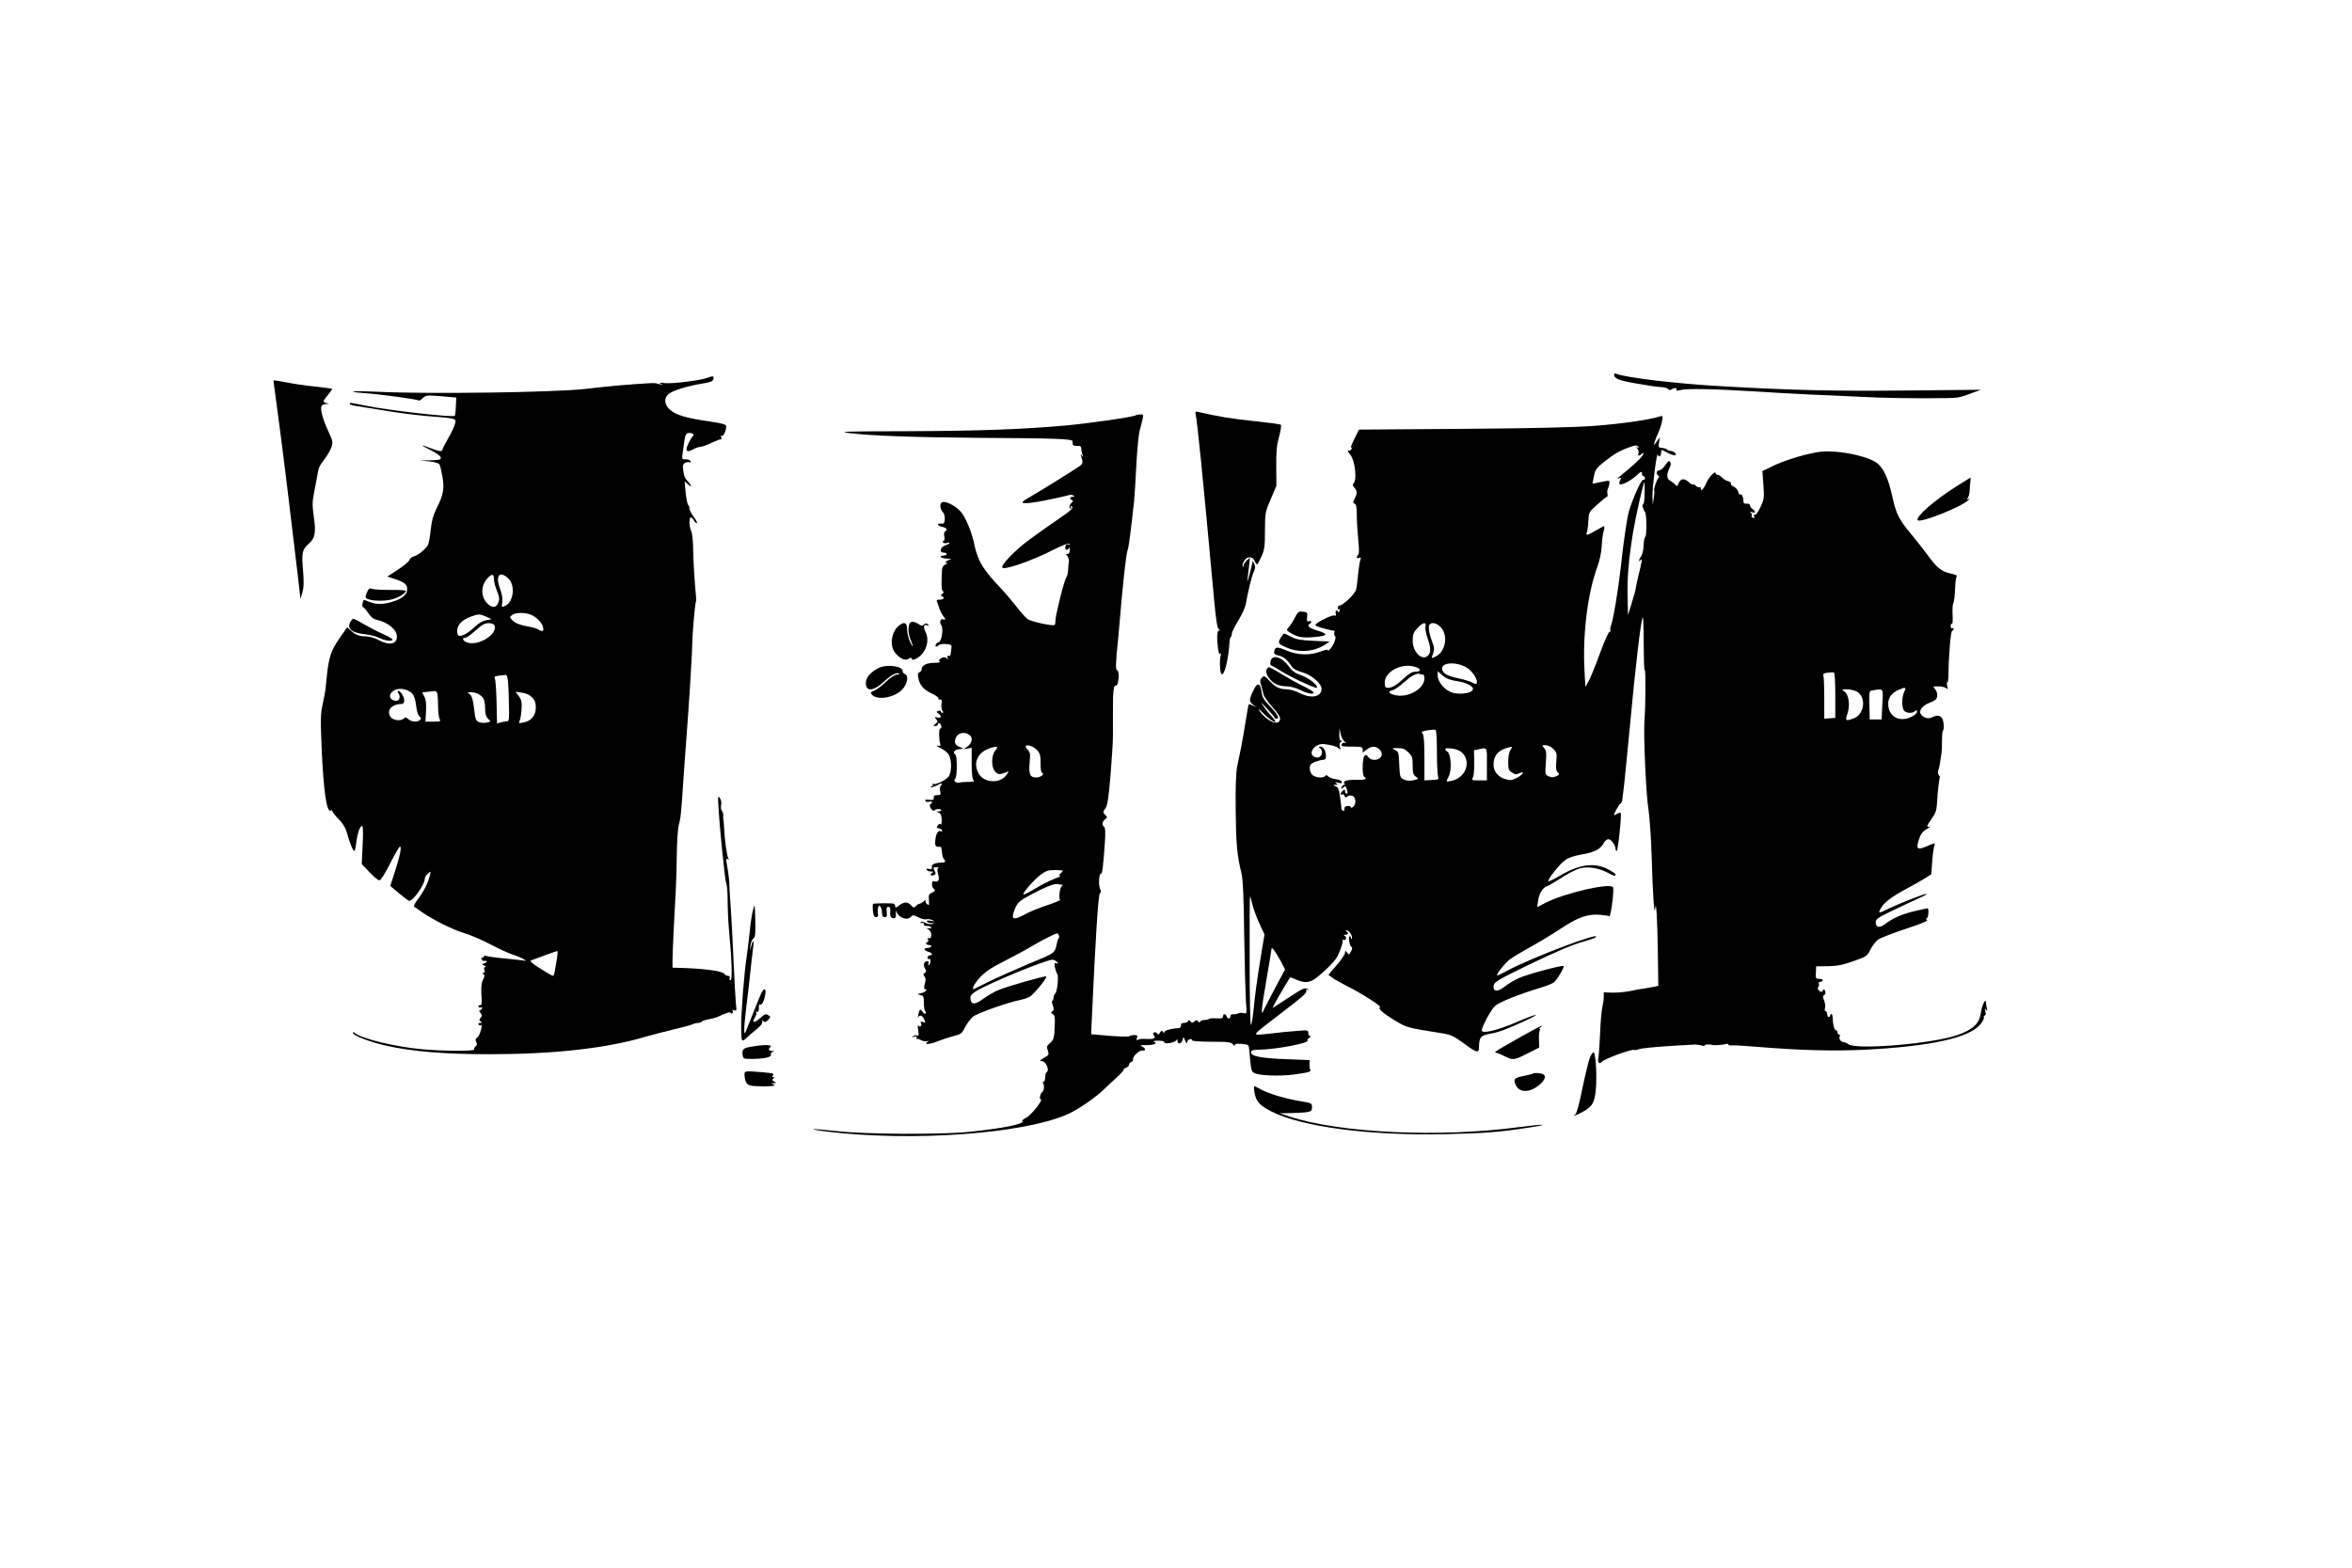 <?xml version="1.0" standalone="no"?>
<!DOCTYPE svg PUBLIC "-//W3C//DTD SVG 20010904//EN"
 "http://www.w3.org/TR/2001/REC-SVG-20010904/DTD/svg10.dtd">
<svg version="1.0" xmlns="http://www.w3.org/2000/svg"
 width="1600pt" height="1067pt" viewBox="0 0 1600 1067"
 preserveAspectRatio="xMidYMid meet">
<g transform="translate(0,1067) scale(0.1,-0.1)"
fill="#000000" stroke="none">
<path d="M10980 8123 c0 -29 32 -42 155 -63 72 -13 147 -24 168 -24 21 -1 41
-7 45 -13 5 -8 13 -9 22 -3 21 13 43 12 34 -1 -5 -8 3 -9 27 -3 44 12 228 8
519 -10 212 -14 450 -25 825 -41 156 -6 498 -7 540 0 17 2 59 15 95 29 l65 24
-505 -5 c-483 -5 -764 1 -1240 28 -315 17 -664 58 -736 86 -7 3 -14 1 -14 -4z"/>
<path d="M4811 8099 c-43 -17 -235 -41 -286 -36 -35 4 -44 3 -30 -4 17 -8 16
-9 -5 -4 -14 4 -29 7 -35 8 -18 3 -248 -14 -345 -25 -52 -6 -113 -12 -135 -15
-209 -23 -1054 -35 -1400 -19 -99 5 -177 5 -174 2 3 -4 44 -9 90 -12 95 -6
349 -41 357 -49 3 -3 16 4 28 16 21 20 28 21 125 13 l103 -9 -3 -60 c-1 -33
-5 -62 -7 -64 -13 -13 -455 37 -608 69 -114 23 -106 22 -106 11 0 -5 24 -11
53 -15 28 -4 113 -18 187 -30 74 -13 198 -29 275 -36 214 -17 208 -16 201 -51
-3 -17 -24 -61 -46 -99 -22 -38 -40 -73 -40 -79 0 -16 -23 -13 -80 9 -74 29
-74 24 0 -13 37 -18 66 -39 68 -49 3 -16 -6 -18 -70 -20 l-73 -1 63 -6 c36 -4
66 -12 71 -20 5 -7 14 -45 21 -85 14 -83 6 -125 -42 -219 -21 -43 -32 -82 -38
-143 -5 -45 -13 -92 -19 -102 -15 -28 -68 -71 -96 -78 -14 -3 -27 -15 -30 -25
-4 -10 -39 -40 -78 -65 l-72 -47 52 -17 c66 -22 83 -36 83 -70 0 -36 -35 -65
-103 -85 -64 -19 -108 -19 -154 0 -20 8 -37 14 -38 13 -9 -11 -14 -48 -7 -48
5 0 21 -18 36 -40 16 -25 36 -42 54 -46 80 -17 142 -67 142 -116 0 -52 -52
-62 -124 -23 -28 15 -64 25 -87 25 -44 0 -72 11 -106 42 l-21 20 -54 -77 c-55
-79 -71 -126 -84 -250 -3 -33 -7 -73 -9 -90 -2 -16 -11 -65 -20 -107 -15 -69
-15 -105 -6 -320 13 -279 34 -420 62 -403 5 4 9 2 9 -3 0 -6 19 -30 43 -55 30
-30 48 -60 57 -93 18 -68 41 -124 50 -124 4 0 10 24 13 53 8 65 25 117 40 117
7 0 8 -41 4 -129 l-6 -130 52 -55 c29 -31 60 -56 68 -56 9 0 38 45 73 115 32
63 62 115 67 115 13 0 -1 -68 -35 -172 l-31 -96 58 -49 c32 -26 63 -50 68 -52
25 -8 109 110 109 152 0 8 9 22 21 33 20 18 20 18 14 -11 -13 -52 -41 -108
-79 -159 -21 -27 -34 -51 -29 -55 5 -3 29 -20 53 -37 80 -55 215 -122 291
-144 40 -12 119 -46 174 -75 55 -29 123 -60 150 -69 28 -9 61 -23 75 -31 25
-14 25 -14 -10 -9 -19 2 -78 9 -132 14 -53 5 -103 13 -112 16 -9 3 -16 1 -16
-6 0 -6 -4 -8 -10 -5 -6 3 -7 -1 -4 -9 3 -9 9 -15 12 -14 26 3 33 -5 12 -14
-24 -10 -24 -10 -5 -18 11 -5 14 -9 7 -9 -9 -1 -11 -8 -7 -21 4 -13 2 -20 -7
-20 -10 0 -10 -2 0 -8 10 -7 10 -14 -2 -38 -11 -21 -14 -48 -11 -101 4 -62 3
-73 -11 -73 -8 0 -12 -5 -9 -10 4 -6 11 -8 16 -5 5 4 9 2 9 -4 0 -5 -6 -11
-12 -14 -10 -3 -10 -7 1 -20 11 -14 11 -20 0 -33 -10 -13 -10 -17 2 -25 11 -7
11 -9 -4 -9 -10 0 -15 -5 -12 -10 4 -6 10 -8 15 -5 17 11 -4 -70 -22 -83 -14
-10 -16 -18 -8 -32 7 -13 6 -21 -5 -30 -8 -7 -12 -16 -9 -21 7 -12 -216 -11
-356 2 -181 16 -410 72 -456 110 -8 7 -14 7 -14 2 0 -18 118 -64 227 -88 181
-40 397 -58 703 -58 430 0 790 39 1054 117 45 13 133 36 196 51 63 15 123 31
132 36 10 5 27 9 37 9 11 0 22 4 25 9 4 5 25 12 48 16 23 4 49 11 58 15 55 27
90 38 90 29 0 -5 5 -7 10 -4 6 4 7 11 4 17 -5 8 -1 9 11 4 16 -6 17 -2 11 46
-3 29 -10 161 -16 293 -6 132 -14 294 -19 360 -5 66 -9 131 -9 145 1 25 -7 94
-19 159 -4 26 -3 32 7 26 10 -6 11 -4 4 6 -9 15 -25 126 -28 204 -1 28 -4 55
-5 60 -2 6 -2 18 -1 28 1 10 -4 24 -10 32 -6 7 -8 25 -4 39 3 15 0 33 -9 46
-13 18 -14 13 -10 -52 8 -148 44 -504 53 -526 6 -13 10 -67 10 -121 0 -55 4
-143 9 -197 19 -199 24 -344 11 -344 -7 0 -10 7 -6 15 3 10 -1 15 -11 15 -9 0
-21 7 -27 15 -13 17 -123 33 -261 38 l-90 3 0 54 c0 53 12 297 22 470 3 47 6
157 7 245 1 88 7 178 13 200 13 45 17 79 32 310 6 88 15 219 21 290 17 222 39
567 39 635 1 71 19 279 26 289 2 4 -1 54 -7 111 -5 58 -11 159 -12 225 -1 71
-7 129 -14 142 -14 26 -16 93 -2 93 5 0 14 -9 20 -20 6 -11 15 -20 20 -20 6 0
-3 19 -20 42 -16 22 -30 48 -30 58 0 9 -4 20 -9 25 -5 6 -13 44 -17 85 l-7 75
22 -19 c35 -32 27 -10 -15 37 -6 7 -13 31 -16 55 -5 35 -3 44 13 53 11 5 24 7
31 3 6 -4 9 -1 6 7 -3 8 -17 14 -32 14 -27 -1 -28 0 -22 42 3 24 9 63 12 87 4
31 11 46 24 49 23 6 49 -10 34 -20 -13 -10 -44 -72 -44 -90 0 -17 18 -16 50 2
14 8 34 14 45 15 11 0 45 12 75 27 30 14 59 25 64 24 5 -1 6 5 2 14 -3 9 -2
13 4 10 11 -7 30 35 30 63 0 15 -20 20 -117 35 -152 22 -220 42 -262 76 -43
35 -47 83 -10 112 29 23 130 54 226 69 56 9 72 15 76 31 6 21 -5 23 -42 8z
m-1451 -1369 c0 -16 9 -53 21 -81 17 -44 18 -57 8 -81 -14 -35 -42 -36 -74 -4
-45 45 -45 121 0 170 31 34 45 33 45 -4z m95 7 c51 -43 41 -157 -14 -187 -29
-15 -30 -13 -24 24 3 22 -2 54 -15 89 -33 88 -6 126 53 74z m152 -248 c36 -13
73 -47 84 -77 13 -33 2 -44 -24 -28 -12 8 -40 17 -62 21 -66 11 -102 25 -121
46 -18 20 -18 21 1 35 22 17 82 18 122 3z m-299 -15 l37 -17 -38 -7 c-25 -5
-53 -21 -80 -48 -43 -41 -91 -67 -108 -56 -5 3 -9 17 -9 32 1 42 34 75 97 98
49 17 57 17 101 -2z m56 -60 c23 -60 -112 -143 -187 -115 -29 11 -37 31 -12
31 8 0 40 23 70 50 43 39 62 50 89 50 21 0 36 -6 40 -16z m90 -366 c3 -18 7
-90 8 -160 3 -107 1 -126 -12 -126 -8 1 -27 -3 -42 -7 l-27 -7 -3 144 c-2 78
-7 151 -11 160 -7 14 -2 17 30 21 21 2 41 4 45 5 4 1 9 -13 12 -30z m-650 -97
c13 -13 22 -41 27 -83 4 -37 13 -66 23 -73 12 -9 13 -14 4 -23 -17 -17 -59
-15 -80 5 -14 13 -21 14 -30 5 -21 -21 -76 -14 -92 11 -29 43 9 87 75 87 24 0
25 36 3 68 -18 27 -39 30 -23 3 17 -26 4 -53 -22 -49 -35 5 -47 33 -25 57 32
35 101 31 140 -8z m170 3 c3 -9 6 -47 6 -85 0 -39 5 -79 10 -90 10 -18 7 -19
-42 -19 l-54 0 4 69 c3 49 0 79 -11 100 l-15 30 37 4 c20 2 41 4 47 5 7 1 15
-5 18 -14z m279 -6 c36 -19 46 -40 47 -95 0 -39 5 -58 20 -73 20 -20 20 -20
-7 -26 -14 -4 -38 -3 -52 2 -24 9 -27 16 -36 93 -8 63 -15 86 -29 97 -19 13
-18 14 8 14 15 0 37 -5 49 -12z m366 -22 c20 -21 26 -36 26 -71 0 -53 -31 -91
-84 -101 -31 -7 -34 -5 -26 12 5 10 11 45 13 78 3 49 0 63 -18 89 l-23 30 43
-6 c28 -3 52 -15 69 -31z m170 -1778 c-5 -29 -12 -68 -15 -85 -3 -18 -8 -33
-12 -33 -4 0 -43 22 -87 50 -54 34 -73 51 -63 55 51 20 174 64 179 64 4 1 2
-23 -2 -51z"/>
<path d="M1860 8081 c0 -3 14 -105 30 -225 27 -195 87 -684 137 -1111 l17
-150 13 45 c10 33 11 71 4 155 -10 119 -5 136 44 180 38 34 45 73 30 177 -11
78 -11 104 1 163 8 39 17 86 20 105 11 69 14 77 51 125 20 27 42 64 48 83 11
32 9 41 -23 111 -36 78 -54 144 -45 168 3 7 17 14 32 14 23 2 24 2 4 6 -30 6
-29 11 8 56 17 21 30 40 28 42 -2 1 -54 8 -116 15 -62 6 -151 19 -198 29 -47
9 -85 15 -85 12z"/>
<path d="M8134 7849 c11 -49 47 -404 125 -1257 13 -141 22 -196 32 -203 10 -6
10 -9 2 -9 -14 0 -17 -49 -7 -124 5 -33 10 -43 16 -34 6 8 7 4 2 -12 -4 -14
-6 -45 -5 -69 3 -77 21 -79 41 -4 12 48 22 115 24 165 0 14 4 30 9 34 4 4 7
15 7 24 0 9 20 49 45 90 25 41 47 91 50 110 13 78 39 187 53 217 12 24 13 38
5 55 l-11 23 -5 -25 c-18 -79 -36 -141 -31 -105 2 22 8 65 11 95 l6 55 -22
-19 c-11 -11 -21 -26 -22 -35 0 -11 -2 -12 -6 -3 -3 7 3 24 12 38 20 31 56 29
70 -3 5 -13 13 -23 16 -23 4 0 17 24 30 53 21 46 24 67 24 177 1 123 2 127 40
215 l38 90 -1 130 c-1 104 3 145 19 204 11 40 17 77 12 81 -4 4 -87 15 -183
25 -148 15 -250 32 -378 62 -20 5 -22 2 -18 -18z"/>
<path d="M7728 7845 c-11 -11 -304 -54 -468 -69 -307 -28 -602 -38 -1095 -40
-424 -1 -469 -2 -385 -13 142 -18 451 -29 870 -32 532 -3 645 -7 646 -23 0 -7
2 -18 2 -24 1 -5 14 -9 30 -8 21 1 27 -3 28 -20 0 -11 4 -30 8 -41 7 -17 6
-17 -4 -5 -10 13 -11 12 -5 -5 13 -38 12 -50 -9 -65 -27 -21 -298 -189 -354
-220 -71 -40 -36 -44 112 -16 75 15 147 31 160 35 13 6 29 5 37 0 11 -7 11 -9
-3 -9 -21 0 -24 -16 -6 -22 9 -3 8 -10 -5 -22 -15 -15 -16 -36 -1 -36 3 0 2 5
-2 12 -4 7 -3 8 5 4 18 -11 2 -26 -102 -97 -51 -35 -131 -91 -178 -126 -103
-75 -205 -181 -190 -196 16 -16 198 47 330 114 79 40 119 55 126 48 7 -7 5 -8
-6 -4 -11 4 -18 0 -22 -14 -6 -23 18 -30 26 -8 2 6 4 0 4 -15 0 -19 -5 -28
-16 -28 -10 0 -12 -3 -5 -8 11 -6 20 -39 14 -52 -1 -3 -3 -24 -4 -48 -1 -24
-7 -46 -12 -50 -11 -8 -74 -256 -74 -293 0 -14 -2 -28 -5 -31 -11 -10 -161 22
-185 40 -14 10 -49 50 -78 88 -30 38 -79 96 -111 129 -113 119 -150 181 -172
286 -17 86 -59 188 -93 227 -38 44 -111 79 -131 62 -14 -12 -9 -48 11 -67 7
-7 12 -27 11 -45 -2 -28 -6 -33 -24 -31 -34 4 -28 -14 7 -22 31 -7 38 -19 19
-31 -6 -3 -9 -19 -5 -35 3 -17 1 -29 -5 -29 -6 0 -7 -5 -4 -10 4 -6 15 -8 26
-5 31 10 21 -5 -11 -16 -35 -13 -43 -49 -10 -49 11 0 20 -4 20 -10 0 -5 -9
-10 -20 -10 -40 0 -19 -20 23 -21 23 -1 33 -3 22 -6 -27 -7 -43 -23 -24 -24 7
0 4 -4 -8 -9 -16 -6 -23 -19 -25 -37 -5 -101 -4 -139 6 -145 8 -6 6 -11 -4
-19 -11 -8 -12 -12 -2 -16 21 -8 13 -23 -14 -23 -21 0 -25 -3 -19 -17 4 -10
12 -31 17 -48 6 -16 17 -37 24 -46 18 -20 18 -30 0 -23 -19 7 -27 -21 -12 -41
16 -22 0 -115 -19 -115 -7 0 -15 -7 -19 -15 -6 -17 5 -20 21 -4 6 6 28 9 49 7
35 -3 39 -6 36 -28 -1 -14 -4 -32 -5 -41 0 -9 -7 -14 -14 -12 -9 4 -11 -1 -7
-13 4 -14 3 -15 -3 -6 -11 14 -30 13 -49 -3 -9 -7 -9 -12 0 -17 6 -4 -11 -8
-39 -8 -53 -1 -85 -17 -85 -43 0 -8 -7 -17 -15 -21 -11 -4 -13 -14 -8 -38 9
-50 36 -81 92 -107 28 -13 48 -28 45 -33 -3 -4 2 -8 11 -8 12 0 14 -7 10 -31
-3 -17 0 -37 6 -45 8 -10 8 -14 0 -14 -6 0 -11 4 -11 10 0 5 -7 7 -16 3 -16
-6 -16 -7 0 -18 23 -18 20 -34 -6 -27 -21 5 -22 4 -9 -12 12 -14 12 -18 -5
-31 -17 -13 -18 -14 -1 -15 9 0 17 5 17 10 0 18 18 11 23 -10 3 -11 0 -18 -6
-17 -11 2 -11 -69 -1 -105 4 -13 0 -15 -18 -12 -13 2 -5 -4 18 -15 22 -10 48
-30 57 -44 23 -35 22 -125 -1 -152 -22 -26 -90 -57 -104 -49 -7 4 -8 2 -4 -4
4 -7 2 -12 -5 -12 -7 0 -10 -3 -7 -6 4 -3 20 2 37 10 37 20 47 20 32 2 -7 -8
-9 -25 -5 -40 5 -23 3 -26 -20 -26 -20 0 -26 -5 -24 -17 2 -15 -3 -17 -31 -15
-23 3 -31 0 -26 -8 4 -6 15 -8 26 -5 11 4 19 2 19 -4 0 -6 -4 -11 -9 -11 -14
0 -1 -38 15 -44 8 -3 14 -2 14 2 0 4 11 7 24 7 27 0 25 -15 -2 -16 -14 0 -13
-2 3 -8 15 -6 20 -18 21 -50 0 -22 -3 -36 -6 -31 -4 7 -11 5 -20 -5 -11 -14
-10 -17 8 -22 12 -3 22 -10 22 -15 0 -5 -4 -7 -8 -4 -18 11 -35 -15 -39 -58
-4 -45 0 -50 37 -48 3 0 6 -16 8 -36 1 -20 7 -41 12 -46 18 -18 11 -26 -22
-26 -33 0 -60 -11 -59 -24 3 -20 -1 -24 -21 -18 -14 3 -19 2 -14 -6 4 -7 17
-12 29 -12 17 0 19 -2 7 -10 -18 -11 -8 -23 13 -14 13 4 14 10 7 24 -14 27
-13 30 13 29 12 0 17 -3 10 -5 -8 -4 -8 -15 -2 -40 12 -40 4 -58 -22 -51 -15
4 -19 0 -19 -18 0 -13 5 -27 10 -30 16 -10 12 -19 -12 -30 -19 -8 -22 -16 -19
-50 3 -35 1 -38 -13 -26 -9 7 -13 18 -9 25 3 6 -3 3 -14 -7 -11 -9 -24 -17
-30 -17 -6 0 -16 -7 -23 -15 -12 -14 -15 -13 -32 5 -24 26 -48 25 -82 -1 -20
-16 -26 -17 -26 -6 0 8 -6 17 -12 19 -11 3 -120 2 -138 -1 -3 -1 -4 -21 -2
-46 3 -35 8 -45 22 -45 13 0 16 6 12 25 -2 13 -1 32 2 42 6 15 8 15 16 3 6 -8
10 -27 10 -42 0 -20 5 -28 18 -28 15 0 17 6 14 35 -3 26 0 35 11 35 11 0 15
-9 13 -34 -2 -23 2 -37 11 -41 23 -8 31 2 27 32 -2 16 -1 21 2 13 20 -47 77
-67 103 -36 10 11 17 11 48 -5 21 -11 45 -17 54 -14 9 3 27 1 40 -5 22 -10 21
-10 -9 -5 -20 3 -31 1 -27 -5 3 -6 18 -11 33 -11 26 -2 26 -2 3 -6 -13 -3 -35
1 -47 8 -13 7 -27 9 -31 6 -3 -4 1 -7 11 -7 9 0 14 -4 11 -10 -3 -6 5 -10 19
-10 14 0 28 -4 31 -10 4 -6 -5 -8 -22 -6 -15 2 -20 1 -10 -1 9 -2 22 -13 27
-23 12 -22 3 -53 -13 -43 -6 4 -8 0 -4 -10 3 -10 2 -17 -3 -17 -6 0 -10 -4
-10 -10 0 -5 9 -10 21 -10 11 0 17 -4 14 -10 -3 -5 -15 -10 -26 -10 -28 0 -24
-18 6 -26 27 -7 34 -24 10 -24 -8 0 -15 -7 -15 -16 0 -8 5 -12 10 -9 6 3 10
-3 10 -14 0 -11 -4 -23 -10 -26 -6 -3 -7 1 -4 9 4 10 1 16 -9 16 -21 0 -29
-27 -14 -51 10 -16 9 -21 -2 -29 -12 -7 -12 -11 -2 -24 9 -11 10 -24 2 -50 -5
-22 -6 -36 0 -36 24 0 5 -21 -23 -27 -32 -7 -32 -7 -8 -13 22 -5 25 -11 25
-55 0 -28 4 -53 10 -57 5 -4 6 -10 2 -14 -4 -4 -14 1 -21 12 -17 22 -21 19
-29 -21 -4 -16 -4 -24 -1 -17 9 20 28 14 41 -14 11 -23 10 -24 -9 -18 -14 4
-18 2 -14 -5 11 -17 -5 -36 -15 -20 -6 9 -7 -3 -3 -30 5 -32 4 -42 -4 -37 -7
4 -20 2 -29 -4 -15 -9 -14 -10 6 -4 16 4 21 3 17 -5 -4 -6 -4 -10 1 -9 4 1 18
-3 30 -10 12 -6 30 -9 40 -6 13 4 15 3 4 -4 -30 -21 10 -20 65 2 33 13 83 29
112 37 49 12 56 17 77 60 13 25 37 57 53 71 27 23 241 99 322 114 19 4 47 13
62 20 27 14 124 131 115 140 -6 7 -275 -70 -331 -95 -26 -11 -70 -37 -97 -57
-56 -41 -83 -41 -87 -2 -3 22 4 32 35 52 78 51 477 216 523 216 10 0 23 -7 30
-15 11 -13 10 -14 -4 -9 -13 5 -15 1 -10 -27 4 -19 11 -39 16 -46 11 -14 0
-125 -14 -134 -5 -3 -10 -16 -11 -27 -1 -12 -5 -22 -9 -22 -4 0 -2 -14 4 -31
8 -25 8 -33 -3 -40 -12 -8 -11 -11 3 -19 13 -8 16 -23 13 -77 -1 -38 -4 -70
-5 -73 -2 -3 -4 -10 -4 -17 -1 -6 -12 -21 -25 -32 -20 -17 -22 -24 -13 -49 9
-27 8 -31 -27 -50 -29 -17 -32 -22 -15 -22 29 0 56 -61 34 -75 -6 -3 -10 -19
-10 -36 0 -16 -5 -29 -11 -29 -6 0 -7 -5 -2 -12 9 -15 5 -51 -7 -58 -13 -9
-22 -50 -10 -50 20 0 -65 -108 -98 -124 -18 -9 -31 -20 -27 -25 12 -20 -143
-50 -370 -73 -193 -19 -703 -16 -894 6 -84 9 -156 15 -158 13 -2 -3 38 -10 89
-16 582 -71 1346 -16 1646 120 68 31 183 110 243 168 20 20 60 56 87 81 27 25
48 48 46 52 -2 4 5 9 16 13 11 3 20 12 20 20 0 7 7 16 16 19 9 3 14 11 12 18
-6 18 42 63 63 60 26 -4 24 17 -3 28 -18 7 -10 9 35 9 53 1 74 12 45 24 -7 3
6 6 30 6 25 1 42 -4 42 -10 0 -16 71 -4 82 13 6 10 8 8 8 -4 0 -26 26 -22 34
5 l7 22 11 -25 c9 -21 12 -22 15 -7 5 17 33 25 33 8 0 -5 59 -9 132 -9 115 0
134 -3 145 -18 8 -11 13 -13 13 -5 0 9 14 11 48 8 45 -4 47 -5 50 -38 13 -147
14 -149 35 -160 32 -18 174 -23 270 -10 101 14 119 19 110 33 -3 6 -6 23 -5
38 l1 27 -152 6 c-172 6 -247 20 -247 46 0 14 11 18 61 19 117 3 335 45 324
62 -3 5 3 13 12 19 10 6 12 11 6 11 -7 0 -13 9 -13 21 0 20 -3 21 -82 14 -46
-3 -119 -10 -163 -16 -113 -13 -120 -12 -105 6 7 9 72 61 144 115 170 130 200
156 192 169 -5 7 0 9 11 6 12 -4 11 -2 -3 6 -19 10 -35 2 -125 -57 -57 -38
-108 -70 -112 -72 -6 -3 103 186 119 207 2 2 18 -4 37 -12 60 -29 100 -25 147
14 76 62 128 117 143 151 24 54 36 96 29 104 -4 4 -2 4 5 0 17 -9 28 14 12 25
-11 7 -10 9 4 9 20 0 23 16 5 23 -8 3 -6 6 5 6 17 1 43 -46 32 -57 -3 -3 -5 0
-5 6 0 7 -4 12 -8 12 -12 0 -2 -64 11 -72 8 -5 7 -15 -3 -32 -12 -24 -14 -24
-26 -8 -13 16 -13 16 -14 0 0 -10 -25 -48 -56 -84 l-57 -67 24 -18 c13 -10 56
-34 94 -54 109 -54 247 -143 233 -148 -18 -8 22 -43 109 -95 73 -44 77 -45
310 -82 63 -10 82 -19 145 -65 93 -69 108 -73 109 -32 2 71 10 80 74 93 63 11
107 28 239 88 127 59 81 51 -60 -10 -128 -55 -234 -80 -234 -55 0 24 61 138
89 165 28 27 168 83 316 127 39 12 78 28 87 36 23 20 71 103 65 110 -9 8 -248
-56 -305 -82 -30 -14 -71 -38 -92 -55 -48 -38 -80 -40 -80 -5 0 31 17 42 220
141 200 97 321 149 401 170 35 10 68 21 73 26 56 48 -442 -140 -603 -228 -35
-19 -65 -33 -67 -31 -8 7 55 85 88 110 18 14 80 51 138 83 58 32 151 88 208
126 118 78 182 100 265 94 31 -3 60 -7 65 -10 10 -6 34 183 25 197 -20 32
-324 -38 -455 -104 l-61 -31 6 42 c6 49 30 88 60 100 12 4 58 31 102 59 44 29
98 56 120 62 54 15 123 5 184 -25 56 -29 61 -30 61 -16 0 5 -23 21 -52 36 -94
48 -196 33 -331 -47 -38 -23 -71 -38 -74 -35 -9 8 72 111 111 141 24 19 59 31
116 41 87 15 127 36 150 78 7 14 21 26 31 26 18 0 49 -40 49 -65 0 -8 4 -15 8
-15 9 0 35 250 27 259 -3 3 -15 0 -25 -7 -11 -7 -20 -10 -20 -7 0 12 33 70 43
77 6 3 12 15 13 25 1 10 7 59 13 108 5 50 22 214 36 365 39 426 78 756 90 769
3 2 5 -41 6 -95 2 -235 3 -264 8 -264 7 0 6 -237 -2 -338 -8 -105 11 -523 28
-617 7 -44 17 -188 21 -320 7 -248 18 -410 24 -345 6 67 15 -78 18 -307 l3
-221 -28 -6 c-15 -3 -44 -8 -63 -11 -19 -2 -64 -10 -100 -18 -36 -7 -91 -12
-122 -11 l-58 2 0 -31 c0 -18 -5 -50 -10 -72 -6 -22 -12 -101 -15 -175 -3 -74
-8 -147 -11 -162 -8 -39 4 -54 26 -30 18 19 208 88 217 78 3 -2 15 -1 27 4 22
8 112 17 281 27 50 3 97 5 105 6 8 0 28 -2 43 -6 16 -5 26 -4 24 0 -5 7 36 9
53 3 9 -4 75 1 94 7 10 3 16 1 13 -4 -3 -4 11 -7 31 -6 21 1 84 -3 142 -8 314
-26 536 -32 764 -21 439 23 699 80 776 170 17 20 28 42 26 49 -3 7 -1 13 5 13
7 0 9 11 5 28 -5 21 -4 24 5 12 9 -12 10 -10 5 10 -3 14 -6 32 -6 40 -1 34
-29 -23 -35 -73 -10 -72 -54 -113 -160 -150 -171 -59 -687 -102 -741 -62 -10
8 -26 15 -35 15 -18 0 -33 26 -23 41 3 5 0 9 -5 9 -6 0 -11 7 -11 15 0 8 -4
15 -9 15 -12 0 -23 38 -23 78 -1 17 -4 32 -9 32 -5 0 -9 -4 -9 -10 0 -5 -4
-10 -10 -10 -5 0 -10 9 -10 20 0 11 -5 20 -11 20 -6 0 -8 9 -4 21 4 11 1 34
-6 51 -10 24 -10 31 1 38 8 5 10 15 6 26 -6 15 -9 16 -16 4 -7 -11 -11 -12
-25 0 -10 8 -12 17 -6 23 5 5 7 16 4 23 -3 8 1 14 11 14 9 0 16 5 16 10 0 6
-11 10 -25 10 -23 0 -25 3 -22 43 l2 42 80 1 c63 1 99 8 173 34 90 32 94 34
117 81 14 26 37 56 52 67 16 10 99 43 187 72 107 35 154 55 145 61 -8 5 -9 9
-4 9 6 0 12 16 13 35 2 19 -1 35 -5 35 -4 0 -45 -9 -91 -20 -87 -21 -146 -47
-199 -88 -38 -28 -63 -23 -63 13 0 22 14 31 124 84 68 33 147 69 175 82 28 12
49 24 47 27 -6 5 -196 -69 -268 -105 -60 -29 -62 -29 -44 6 20 38 76 81 172
132 43 23 100 55 126 71 l46 29 7 97 c4 53 12 103 18 110 6 7 -16 2 -48 -13
-68 -30 -81 -24 -65 31 15 49 27 66 65 88 17 10 22 15 13 12 -26 -8 -22 5 13
54 24 32 33 57 35 94 5 87 16 181 20 185 2 2 -1 10 -7 17 -6 8 -8 22 -4 31 4
10 9 29 11 43 2 14 6 40 9 59 4 18 6 64 6 102 0 38 3 69 7 69 4 0 6 19 4 43
-4 53 -31 70 -75 48 -22 -10 -35 -11 -53 -2 -54 24 -36 73 36 101 36 14 46 23
48 45 2 15 -4 35 -14 46 -17 18 -16 19 22 19 22 0 46 -6 53 -12 11 -11 12 -8
7 15 -4 16 -3 26 1 24 4 -3 8 25 8 61 1 121 15 287 25 290 6 2 10 8 10 13 0 6
-4 7 -10 4 -5 -3 -10 3 -10 15 0 12 4 19 8 16 5 -3 7 23 5 57 -2 34 0 69 3 77
8 17 12 51 15 130 2 30 7 58 11 61 5 3 -16 11 -47 18 -61 14 -90 38 -162 138
-21 28 -69 89 -107 135 -82 99 -98 134 -125 258 -27 121 -62 194 -110 225 -49
33 -177 65 -283 72 -72 5 -105 1 -200 -22 -62 -15 -152 -45 -201 -68 l-88 -42
7 -95 c6 -90 5 -98 -21 -152 -16 -34 -32 -55 -38 -51 -6 4 -8 0 -4 -10 4 -11
2 -14 -8 -10 -8 3 -12 10 -9 15 4 6 0 15 -7 20 -10 7 -7 7 9 3 26 -8 29 3 5
21 -10 7 -18 18 -18 26 0 7 -10 12 -23 11 -16 -2 -22 3 -22 16 0 28 -11 52
-21 46 -5 -3 -11 5 -14 18 -4 14 -18 30 -31 36 -14 6 -22 15 -19 21 3 5 -5 12
-19 16 -13 3 -32 14 -42 25 -9 10 -23 19 -31 19 -7 0 -13 5 -13 12 0 19 -47
-31 -61 -65 -17 -42 -39 -65 -39 -42 0 9 -4 14 -9 10 -5 -3 -16 1 -24 9 -8 8
-17 13 -20 10 -3 -4 -16 3 -28 15 -33 30 -58 26 -72 -12 -6 -17 -8 -17 -23 -3
-8 9 -24 21 -35 27 -22 11 -22 48 -1 87 8 14 10 28 4 38 -7 12 -13 9 -33 -20
-13 -20 -32 -36 -41 -36 -20 0 -24 -25 -7 -36 6 -3 7 -9 3 -13 -12 -8 -36 -79
-31 -88 3 -5 1 -28 -3 -53 l-7 -45 -2 60 c-1 65 31 312 37 282 5 -23 22 -12
22 14 0 12 3 19 8 17 4 -2 24 -12 44 -23 21 -10 41 -15 45 -12 9 10 -7 25 -32
29 -11 1 -23 6 -26 10 -3 5 -17 9 -32 10 -25 2 -27 5 -21 38 l6 35 -22 -30
c-20 -28 -21 -28 -15 -5 4 14 16 45 27 69 11 24 22 59 25 79 6 33 5 35 -18 28
-72 -23 -248 -48 -434 -63 -154 -11 -398 -17 -910 -21 l-700 -5 -32 -64 c-17
-35 -27 -61 -22 -58 5 3 6 -1 3 -10 -4 -9 -13 -14 -21 -11 -8 4 -4 -7 10 -24
36 -42 51 -181 22 -202 -5 -4 -2 -14 8 -26 21 -23 21 -39 2 -75 -12 -24 -12
-29 0 -34 11 -4 15 -24 15 -82 0 -42 5 -116 10 -166 6 -57 6 -93 0 -99 -16
-16 -12 -29 6 -22 13 5 14 2 9 -11 -5 -10 -11 -54 -16 -98 -4 -44 -10 -92 -14
-107 -7 -29 -90 -108 -112 -108 -7 0 -13 -7 -13 -16 0 -8 4 -12 10 -9 6 4 7
-1 3 -11 -4 -11 -8 -13 -11 -6 -2 7 -8 10 -12 7 -5 -3 -6 -13 -3 -22 4 -11 2
-14 -8 -11 -14 5 -86 -27 -122 -54 -17 -13 -13 -16 45 -33 34 -10 67 -17 72
-16 5 1 6 -5 3 -12 -3 -8 -1 -19 5 -25 12 -12 -14 -73 -40 -94 -9 -8 -13 -8
-9 -1 4 6 -16 2 -46 -9 -75 -29 -156 -27 -236 6 -65 28 -77 26 -83 -8 -2 -15
5 -21 32 -27 33 -7 56 -27 90 -77 9 -14 35 -27 68 -36 61 -16 132 -76 132
-112 0 -57 -69 -70 -150 -29 -27 14 -65 25 -84 25 -50 0 -79 14 -119 57 -34
35 -38 37 -53 22 -13 -14 -14 -23 -5 -50 5 -19 13 -47 16 -62 3 -15 30 -55 61
-88 38 -42 54 -67 52 -82 -7 -50 -88 -17 -141 57 -13 19 -1 11 31 -21 59 -59
108 -77 55 -20 -16 17 -43 50 -58 72 -23 33 -19 30 23 -15 28 -30 51 -58 52
-62 0 -5 7 -8 15 -8 23 0 3 34 -52 91 -34 35 -46 56 -50 87 -8 63 -28 72 -51
25 -35 -69 -37 -84 -11 -105 l24 -19 -23 11 c-13 6 -25 10 -27 8 -2 -2 -11
-51 -20 -108 -9 -58 -23 -139 -31 -180 -9 -41 -21 -102 -28 -136 -8 -39 -12
-142 -10 -295 2 -224 9 -309 39 -429 10 -39 16 -160 19 -425 3 -203 9 -407 12
-452 6 -80 6 -82 -15 -76 -11 3 -29 2 -38 -2 -10 -5 -26 -7 -35 -6 -11 1 -18
-4 -18 -13 0 -20 -19 -21 -26 -1 -8 20 -24 19 -24 -1 0 -12 -10 -15 -45 -13
-24 2 -47 0 -51 -4 -4 -4 -18 -7 -30 -7 -13 0 -26 -5 -30 -11 -4 -8 -9 -7 -14
2 -7 10 -12 10 -25 -1 -14 -12 -18 -12 -27 1 -7 11 -11 11 -15 2 -2 -7 -15
-13 -28 -13 -16 0 -22 -5 -21 -17 0 -12 -6 -18 -19 -19 -44 -1 -95 -16 -95
-27 0 -8 -3 -8 -9 2 -7 11 -11 10 -20 -5 -9 -16 -12 -16 -20 -5 -5 7 -14 10
-20 6 -9 -5 -9 -10 -1 -20 16 -19 -2 -27 -53 -24 -24 2 -49 -1 -56 -5 -10 -6
-12 -3 -7 12 6 17 2 20 -21 19 -15 -1 -30 -5 -33 -8 -3 -4 -62 -2 -131 3
l-126 11 3 76 c26 576 45 875 56 882 9 6 9 14 1 32 -12 26 -6 110 7 102 8 -5
16 60 26 211 5 71 3 103 -5 108 -17 11 -13 37 7 52 16 12 16 14 0 30 -16 16
-16 19 1 43 15 21 22 66 35 221 9 107 17 231 17 275 0 44 0 127 0 185 -1 112
6 163 19 155 4 -3 10 5 14 18 10 36 7 87 -5 87 -11 0 -9 57 6 200 3 25 7 74
10 110 21 255 45 479 55 504 8 18 22 125 45 338 3 31 10 139 15 240 5 100 15
208 23 238 30 114 30 110 4 110 -13 0 -26 -2 -29 -5z m3418 -217 c5 -7 3 -8
-7 -3 -12 8 -12 6 0 -8 7 -9 11 -24 7 -32 -7 -18 5 -20 22 -3 7 7 12 8 12 3 0
-15 -39 -55 -105 -110 -84 -69 -82 -67 -61 -59 16 6 17 4 7 -14 -7 -13 -7 -23
-1 -27 12 -8 78 27 112 59 31 30 38 32 38 11 0 -8 5 -15 10 -15 6 0 10 -7 10
-15 0 -8 -6 -12 -12 -10 -12 5 -71 -126 -97 -215 -13 -45 -37 -207 -56 -385
-17 -150 -50 -351 -66 -392 -5 -14 -7 -29 -3 -34 3 -5 0 -8 -6 -7 -6 2 -35
-62 -64 -142 -29 -80 -64 -166 -77 -190 l-24 -45 -6 110 c-14 246 21 527 86
705 17 46 29 101 31 142 1 37 7 83 13 103 5 19 6 35 3 35 -4 0 -29 -14 -57
-30 -58 -34 -70 -37 -60 -12 4 9 9 44 10 77 3 59 3 60 61 112 32 29 62 53 66
53 4 0 5 10 3 21 -3 12 -1 27 3 33 3 6 8 22 10 34 3 22 0 23 -28 18 -16 -3
-43 -8 -59 -12 l-28 -5 10 51 c9 45 16 55 71 99 63 50 104 74 165 96 46 17 58
18 67 3z m42 -317 c-1 -45 -6 -77 -11 -74 -11 7 1 -38 14 -51 11 -13 12 -163
1 -170 -5 -3 -10 -28 -11 -57 -1 -28 -8 -61 -16 -72 -8 -12 -15 -26 -15 -32 0
-5 5 -3 11 5 13 18 8 -14 -16 -110 -9 -36 -16 -72 -17 -80 0 -8 -12 -53 -27
-100 l-26 -85 -3 125 c-3 133 7 253 38 443 18 107 70 337 77 337 1 0 2 -36 1
-79z m-1491 -903 c-3 -12 3 -46 13 -77 25 -68 25 -103 3 -123 -41 -36 -103 27
-103 103 0 40 5 55 31 84 36 40 65 47 56 13z m107 -9 c48 -56 29 -161 -34
-194 -34 -18 -34 -18 -20 22 9 24 7 41 -10 84 -20 54 -26 100 -13 112 16 16
53 5 77 -24z m179 -275 c38 -25 74 -85 62 -104 -4 -6 -15 -4 -28 5 -12 8 -56
21 -97 30 -78 16 -110 36 -110 67 0 44 107 46 173 2z m-349 6 c35 -13 33 -30
-4 -30 -22 0 -44 -12 -78 -44 -53 -49 -82 -66 -111 -66 -17 0 -21 6 -21 35 0
79 124 140 214 105z m211 -77 c11 -6 43 -14 70 -18 55 -8 105 -32 105 -52 0
-33 -107 -45 -159 -18 -44 22 -81 72 -81 108 l0 30 23 -20 c12 -11 31 -25 42
-30z m2640 -114 l0 -154 -37 -2 -38 -3 0 139 c0 77 -3 146 -6 154 -4 12 3 17
28 20 18 2 38 3 43 2 6 -1 10 -61 10 -156z m-2804 141 c5 0 9 -12 9 -27 -1
-72 -116 -135 -202 -112 -43 11 -49 24 -14 33 13 3 46 26 74 51 53 47 88 67
110 59 8 -2 18 -4 23 -4z m3273 -117 c-16 -33 -18 -96 -4 -124 12 -22 59 -26
78 -7 9 9 12 8 12 -6 0 -11 -16 -24 -43 -36 -80 -36 -152 7 -152 91 0 42 24
75 70 95 47 21 56 18 39 -13z m-324 2 c69 -36 54 -158 -22 -184 -53 -19 -57
-16 -40 34 19 58 9 129 -21 150 -21 15 -20 15 16 15 21 0 51 -7 67 -15z m175
-87 l-5 -103 -40 0 -41 0 -2 97 c-2 97 -2 97 23 101 75 12 71 18 65 -95z
m-3659 -253 c14 -11 15 -14 3 -9 -10 3 -19 -1 -22 -10 -5 -14 5 -16 68 -16 69
0 75 -2 75 -21 l0 -20 26 20 c32 25 61 27 86 4 35 -31 16 -73 -34 -73 -17 0
-33 8 -40 19 -9 15 -15 17 -25 9 -16 -13 -18 -134 -3 -143 25 -15 5 -23 -55
-21 -61 2 -96 -10 -78 -27 3 -4 2 -7 -4 -7 -6 0 -14 -7 -17 -16 -5 -14 -4 -15
9 -4 18 15 20 13 29 -17 5 -14 3 -23 -3 -23 -6 0 -11 7 -11 16 0 14 -3 14 -15
4 -17 -14 -21 -35 -5 -25 6 3 13 -1 16 -10 5 -12 10 -13 20 -4 7 6 22 8 34 4
24 -8 28 -56 5 -75 -8 -7 -15 -8 -15 -3 0 6 -10 10 -22 9 -16 -1 -23 -7 -22
-19 1 -10 -3 -16 -9 -14 -7 2 -12 10 -12 18 0 8 -4 42 -9 77 -7 51 -12 65 -30
72 -20 8 -20 9 -1 10 17 0 18 2 5 10 -11 8 -7 9 14 4 21 -5 27 -3 24 7 -2 7
-20 15 -39 17 -19 2 -41 10 -51 18 -11 10 -18 12 -23 5 -10 -17 -66 -13 -87 6
-10 9 -18 29 -18 45 0 24 6 32 35 44 19 7 44 14 55 14 15 0 20 7 20 26 0 35
-17 64 -38 64 -10 0 -13 -3 -6 -8 34 -23 14 -75 -25 -65 -64 17 -10 99 58 90
55 -7 82 -15 98 -29 14 -11 15 -10 8 11 -5 16 -3 26 6 32 10 6 11 9 2 9 -9 0
-13 15 -12 43 l1 42 8 -38 c4 -21 16 -44 26 -52z m629 -71 c0 -82 4 -158 8
-169 6 -18 2 -20 -43 -22 l-50 -3 0 153 c0 103 -4 157 -12 165 -9 9 -8 13 3
16 18 7 71 13 84 11 6 -1 10 -60 10 -151z m-3177 113 c21 -16 14 -54 -15 -75
l-28 -20 28 5 27 5 0 -104 c0 -68 4 -108 12 -116 9 -9 2 -12 -34 -12 -26 0
-52 -2 -60 -5 -7 -3 -19 -1 -27 4 -12 8 -12 12 -2 24 13 17 13 154 0 163 -21
12 -7 33 24 36 l32 4 -26 11 c-32 14 -39 30 -28 61 14 37 61 47 97 19z m459
-103 c18 -20 22 -36 22 -86 -1 -39 3 -64 10 -66 21 -7 -9 -32 -39 -32 -43 0
-52 20 -46 99 6 61 4 73 -13 90 -11 11 -16 22 -13 26 12 12 57 -6 79 -31z
m3510 10 c23 -23 25 -31 20 -85 -4 -45 -1 -63 10 -74 13 -13 11 -16 -11 -27
-20 -8 -32 -8 -51 0 -24 11 -25 13 -19 92 5 69 3 84 -12 101 -16 18 -16 19 10
19 16 0 38 -11 53 -26z m-3796 -10 c-29 -37 -29 -116 0 -145 20 -20 31 -21 74
-3 19 8 19 7 4 -16 -41 -62 -151 -60 -189 3 -45 74 -11 150 79 178 48 14 54
11 32 -17z m3505 4 c-10 -14 -16 -44 -16 -80 0 -51 3 -60 25 -74 21 -14 31
-15 51 -5 43 19 24 -11 -20 -33 -32 -16 -44 -17 -76 -7 -49 14 -80 53 -80 98
0 58 28 94 85 112 45 14 47 13 31 -11z m-695 -17 c26 -26 29 -36 29 -90 0 -50
4 -62 21 -75 21 -15 21 -15 -12 -24 -44 -11 -88 3 -94 31 -3 12 -6 53 -7 92
-3 63 -5 71 -28 82 -24 12 -23 13 18 13 35 0 49 -6 73 -29z m364 -1 c67 -63
25 -174 -72 -193 -38 -8 -38 -9 -17 32 21 43 15 148 -9 166 -28 21 -19 28 29
22 28 -3 54 -13 69 -27z m170 -80 l0 -110 -53 0 c-50 0 -52 1 -42 21 6 11 10
57 9 102 l-2 82 29 6 c63 14 60 19 59 -101z m-2885 -724 c0 -3 -7 -12 -16 -20
-12 -12 -12 -16 -2 -16 7 -1 -11 -9 -40 -20 -28 -10 -86 -39 -128 -65 -42 -25
-79 -44 -82 -41 -8 9 69 97 117 134 36 27 51 32 97 32 30 0 54 -2 54 -4z m-7
-96 c9 0 9 -2 1 -8 -15 -9 -24 -90 -12 -94 6 -2 -34 -19 -88 -37 -55 -18 -123
-46 -151 -62 -85 -47 -101 -35 -64 48 17 36 31 47 112 90 101 53 157 74 177
67 8 -2 19 -4 25 -4z m1296 -132 c7 -29 28 -87 47 -129 l36 -77 -31 -188 c-17
-104 -36 -241 -41 -304 -6 -63 -15 -119 -20 -124 -5 -5 -9 179 -9 433 -1 242
0 441 3 441 2 0 9 -24 15 -52z m-1316 -212 c3 -8 3 -17 -1 -20 -3 -4 -7 -12
-9 -19 -20 -88 -3 -75 -193 -154 -96 -41 -218 -95 -270 -121 -52 -26 -98 -48
-102 -50 -23 -11 -2 33 37 76 36 39 73 65 168 113 67 34 154 81 192 104 63 38
150 82 166 84 4 1 9 -5 12 -13z m1507 -171 l32 -61 -69 -129 c-38 -72 -73
-139 -77 -150 -21 -51 -14 20 19 207 19 112 35 208 35 213 0 17 27 -19 60 -80z"/>
<path d="M13314 7364 c-150 -94 -284 -210 -269 -233 14 -23 299 90 345 136 13
14 13 15 0 7 -12 -6 -13 -5 -4 7 6 8 12 30 13 49 1 19 3 47 5 63 2 15 2 27 1
27 -1 0 -42 -25 -91 -56z"/>
<path d="M2496 6638 c-12 -28 -12 -34 0 -41 27 -16 113 -19 163 -7 48 11 101
42 101 59 0 5 -46 8 -102 7 -57 0 -113 3 -126 7 -19 7 -24 4 -36 -25z"/>
<path d="M8809 6468 c-12 -24 -30 -53 -41 -64 -19 -22 -19 -22 14 -42 48 -29
83 -34 165 -26 87 8 91 21 13 44 -53 15 -71 32 -51 45 17 10 13 25 -5 18 -13
-5 -15 1 -12 28 3 32 1 34 -29 37 -29 3 -34 -1 -54 -40z"/>
<path d="M2381 6434 c-20 -45 15 -71 106 -80 32 -4 75 -15 95 -25 39 -20 88
-25 88 -10 0 4 -28 21 -62 36 -35 15 -93 45 -129 66 -36 21 -70 39 -75 39 -6
0 -16 -12 -23 -26z"/>
<path d="M6186 6424 c-10 -27 -7 -70 9 -107 21 -51 17 -60 -5 -12 -10 22 -19
59 -19 83 -1 47 -19 55 -57 24 -49 -39 -63 -131 -28 -179 32 -42 69 -61 93
-46 15 10 21 10 24 0 3 -9 11 -8 32 3 63 34 92 119 61 180 -18 36 -12 55 13
45 12 -5 13 -4 4 6 -10 10 -15 9 -27 0 -12 -10 -20 -10 -38 3 -29 20 -54 20
-62 0z"/>
<path d="M8716 6336 c-26 -40 -23 -46 34 -71 88 -39 191 -30 267 21 l28 19
-110 5 c-88 4 -118 9 -153 28 -23 12 -44 22 -46 22 -2 0 -11 -11 -20 -24z"/>
<path d="M8644 6173 c-4 -16 -3 -28 3 -30 6 -2 37 -20 69 -40 83 -50 244 -124
244 -112 0 22 -59 68 -110 85 -40 14 -60 29 -82 59 -47 65 -113 85 -124 38z"/>
<path d="M5975 6124 c-54 -28 -85 -65 -85 -101 0 -62 53 -57 127 12 46 44 87
64 100 51 4 -3 -4 -6 -16 -6 -13 0 -44 -21 -74 -49 -29 -28 -65 -55 -81 -61
-23 -8 -26 -13 -16 -25 34 -42 151 -24 206 32 37 37 48 96 19 107 -8 3 -15 12
-15 21 0 34 -111 47 -165 19z"/>
<path d="M8615 6110 c-8 -25 26 -75 65 -95 16 -8 48 -15 72 -15 25 0 64 -10
93 -25 52 -26 101 -33 89 -14 -3 6 -36 25 -73 43 -36 17 -100 53 -142 79 -42
26 -81 47 -87 47 -6 0 -14 -9 -17 -20z"/>
<path d="M5123 4480 c-7 -25 -18 -92 -23 -150 -6 -58 -15 -132 -20 -165 -18
-112 -40 -402 -38 -494 2 -96 2 -95 46 -54 7 7 33 29 58 49 29 24 43 42 39 52
-4 12 -2 12 8 3 11 -8 18 -6 33 10 16 17 16 22 4 29 -21 14 -24 13 -61 -19
-38 -34 -58 -31 -34 5 9 14 13 30 9 36 -4 7 -3 8 4 4 11 -7 16 7 15 41 -1 7 3
10 8 8 11 -7 28 26 35 69 7 45 -9 47 -29 4 -13 -28 -77 -188 -102 -253 -16
-43 -16 10 -1 138 9 72 18 152 21 177 5 49 23 214 30 269 5 41 -4 34 -16 -11
-9 -33 -9 -33 -4 6 2 21 11 43 20 50 13 9 15 31 13 126 -3 111 -3 114 -15 70z"/>
<path d="M10345 3615 c-200 -114 -183 -103 -160 -110 11 -3 39 -15 62 -27 48
-23 57 -21 166 35 l58 30 -2 52 c-1 28 1 57 5 63 4 7 4 12 -1 12 -4 0 -1 5 7
10 8 5 11 10 5 9 -5 0 -68 -33 -140 -74z"/>
<path d="M5116 3549 c-59 -9 -69 -18 -64 -55 3 -28 4 -29 63 -29 85 1 135 12
129 29 -3 8 2 16 13 19 14 4 14 5 -4 6 -26 1 -29 11 -11 29 14 14 -46 15 -126
1z"/>
<path d="M10817 3478 c-8 -18 -31 -111 -51 -207 -19 -97 -41 -178 -48 -182
-30 -20 8 -7 51 17 67 36 83 69 89 180 5 100 -5 224 -18 224 -4 0 -15 -15 -23
-32z"/>
<path d="M5066 3343 c6 -49 20 -61 74 -63 85 -5 147 1 125 10 l-20 9 20 1 c19
1 19 1 1 11 -15 9 -16 13 -5 20 12 7 12 9 0 9 -10 0 -11 3 -2 14 9 11 -3 14
-66 20 -135 11 -132 12 -127 -31z"/>
<path d="M10429 3366 c-3 -3 -30 -10 -59 -16 -68 -13 -76 -21 -61 -58 25 -60
98 -60 167 0 46 41 44 72 -6 76 -20 2 -38 1 -41 -2z"/>
<path d="M8534 3238 c10 -62 33 -89 116 -131 208 -105 671 -165 1180 -154 270
6 369 14 565 44 160 24 113 27 -62 4 -536 -72 -1214 -41 -1558 71 l-70 23 90
2 c122 4 131 7 130 40 0 26 -3 28 -72 39 -106 18 -222 52 -272 80 -24 13 -46
24 -49 24 -2 0 -2 -19 2 -42z"/>
</g>
</svg>
